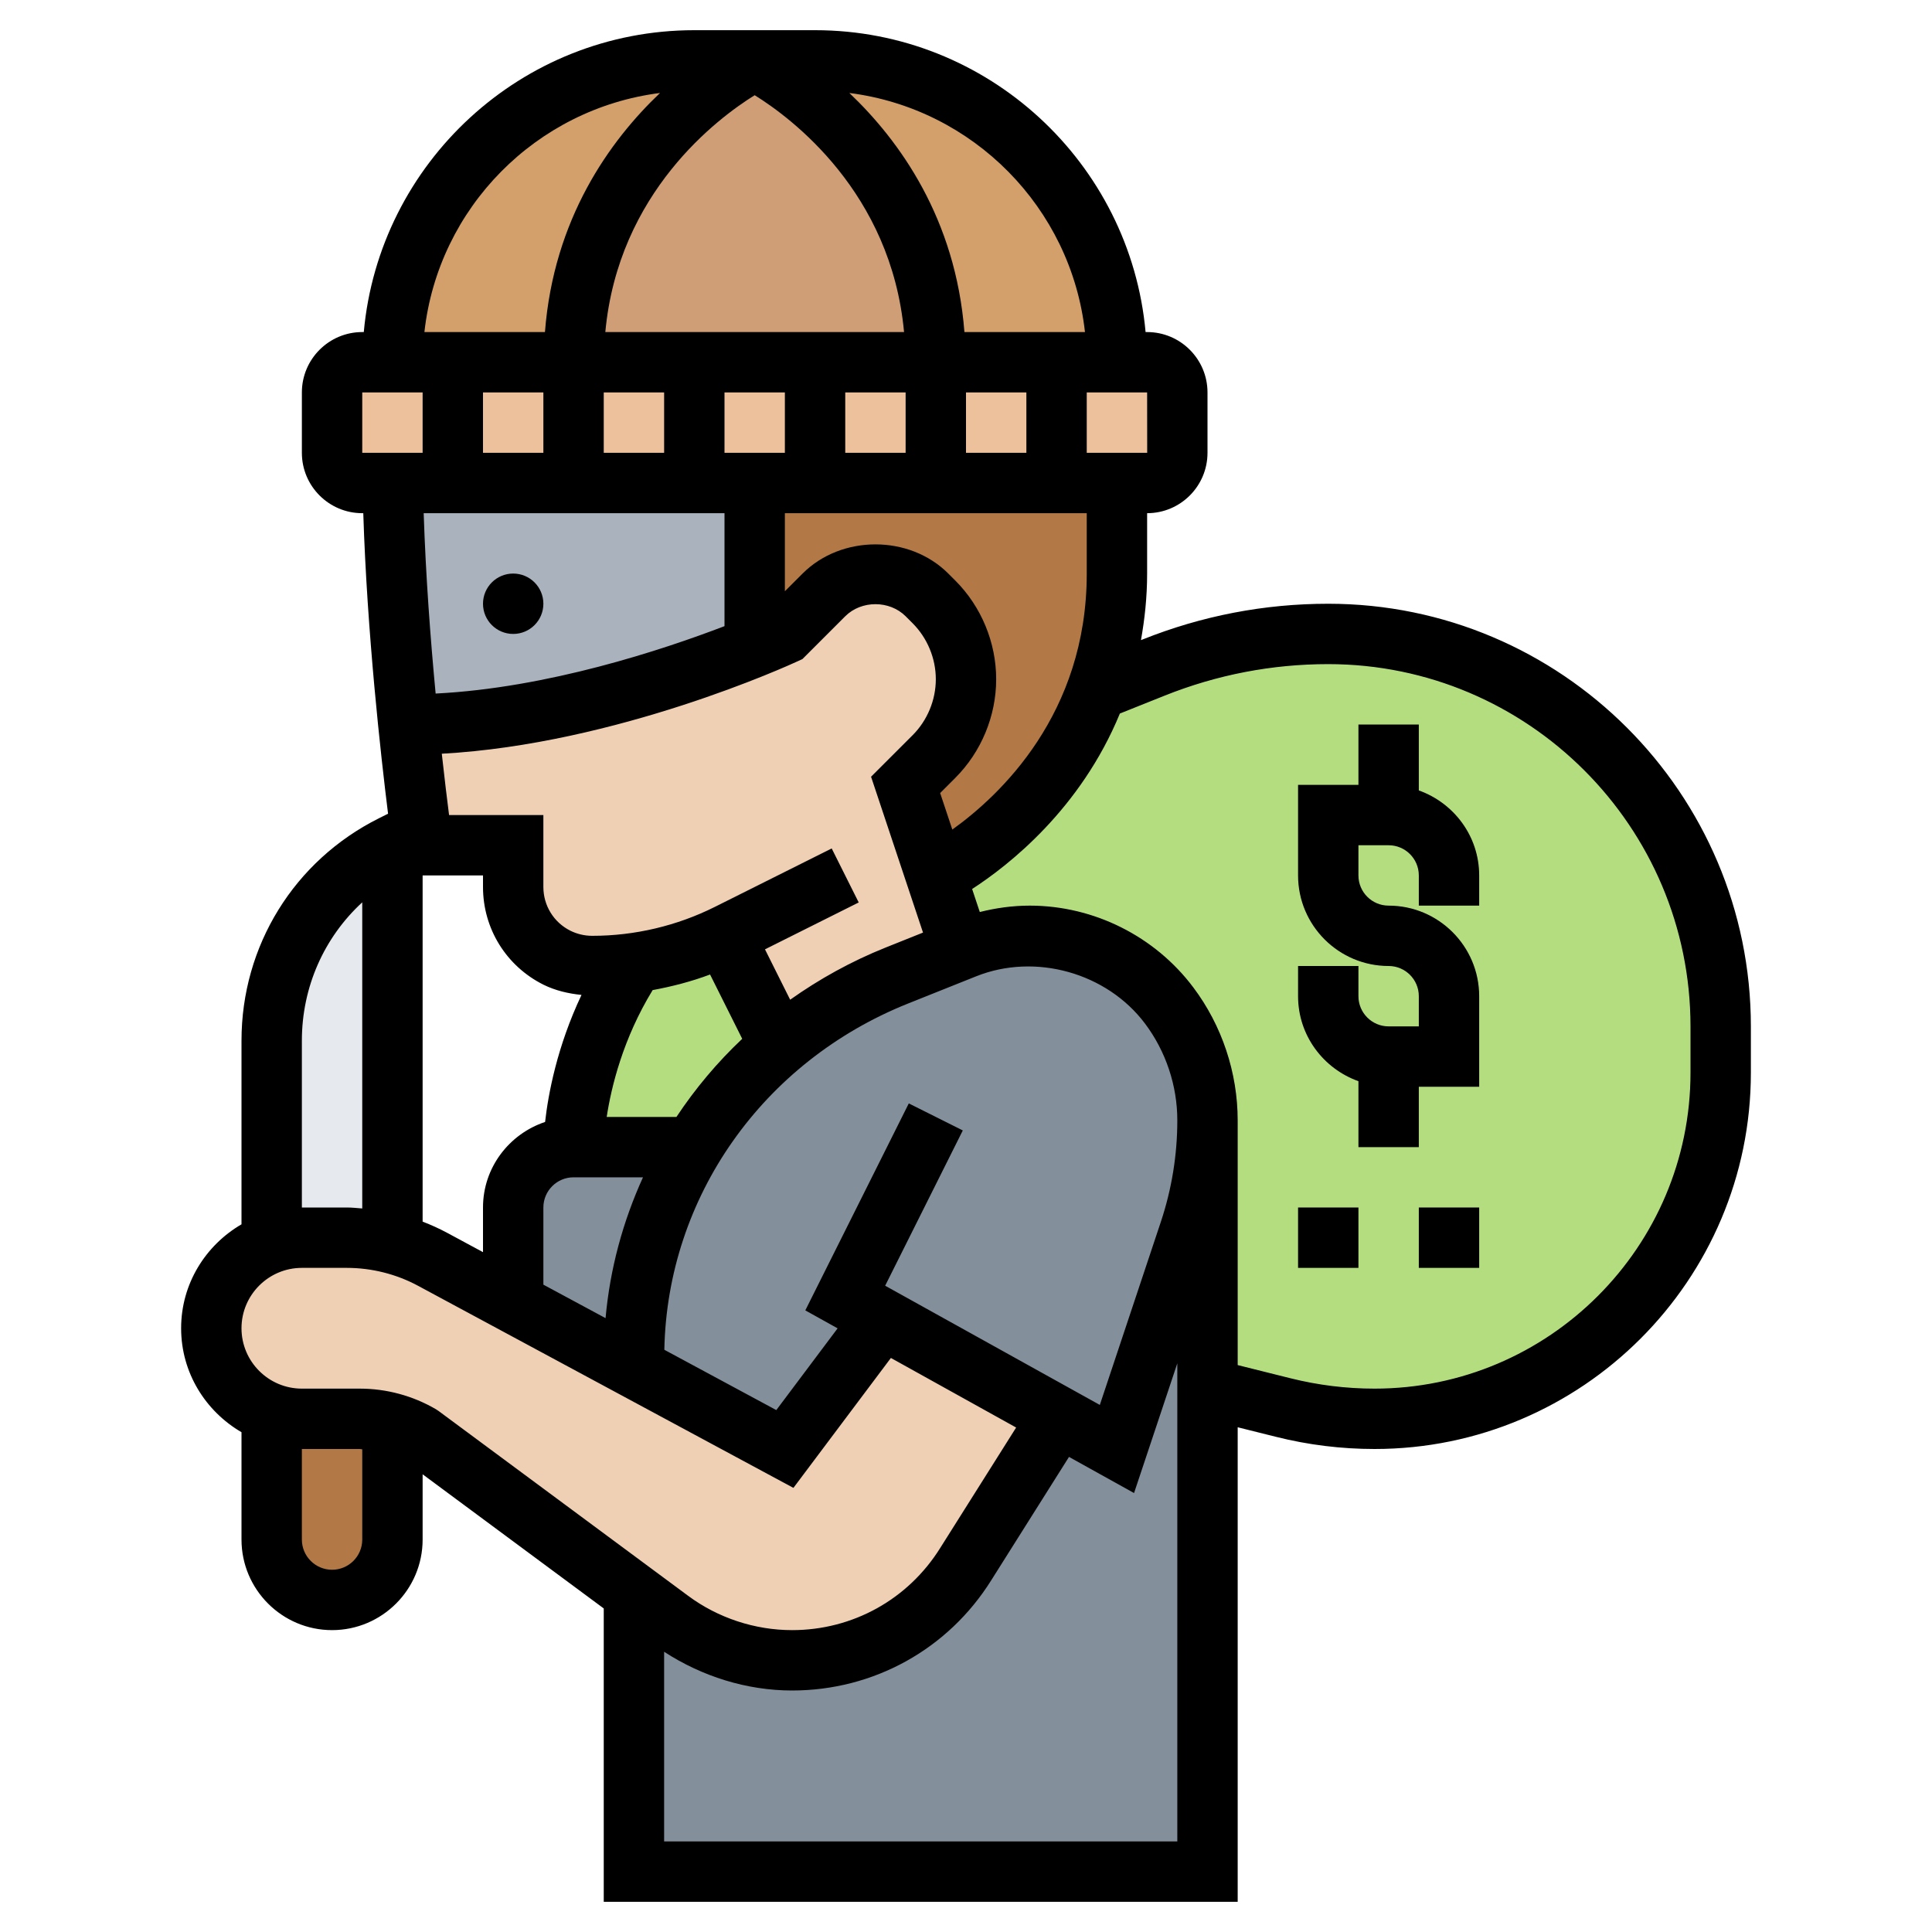 <svg id="_x33_0" enable-background="new 0 0 64 64" height="512" viewBox="0 0 64 64" width="512" xmlns="http://www.w3.org/2000/svg"><g><g><g fill="#838f9b"><path d="m40 46v16h-19v-9.22l1.2.89c1.17.86 2.58 1.33 4.04 1.33 2.34 0 4.51-1.21 5.75-3.19l3.08-4.88 1.93 1.07 2.4-7.21c.4-1.19.6-2.43.6-3.68z"/><path d="m22.97 38c.76-1.25 1.73-2.38 2.86-3.33 1.14-.98 2.45-1.78 3.88-2.35l2.11-.85.15-.06c.68-.27 1.41-.41 2.14-.41.91 0 1.79.22 2.58.61.79.4 1.49.97 2.04 1.7.83 1.1 1.27 2.43 1.27 3.8 0 1.25-.2 2.49-.6 3.68l-2.4 7.21-1.93-1.07-5.83-3.24-3.24 4.31-5-2.69c0-.05 0-.41 0-.46.02-2.47.73-4.82 1.97-6.85z"/><path d="m19 38h3.97c-1.24 2.03-1.95 4.38-1.97 6.85v.46l-4-2.16v-3.15c0-1.1.9-2 2-2z"/></g><path d="m25.83 34.66v.01c-1.13.95-2.1 2.08-2.86 3.33h-3.97s0-3.1 2-6.1c1.04-.14 2.05-.44 3-.9z" fill="#b4dd7f"/><path d="m44 21c3.59 0 6.84 1.46 9.19 3.81s3.81 5.6 3.81 9.19v1.53c0 6.34-5.13 11.47-11.47 11.47-1.01 0-2.03-.12-3.02-.37l-2.51-.63v-8.89c0-1.37-.44-2.7-1.27-3.8-.55-.73-1.25-1.3-2.04-1.7-.79-.39-1.67-.61-2.58-.61-.73 0-1.46.14-2.14.41l-.15.06-.82-2.47s3.75-1.88 5.32-6.13l1.89-.76c1.84-.73 3.81-1.11 5.79-1.11z" fill="#b4dd7f"/><path d="m38 12h-1-2-4-4-4-4-4-2-1c-.55 0-1 .45-1 1v2c0 .55.45 1 1 1h1.01 1.99 4 4 2 2 4 4 2 1c.55 0 1-.45 1-1v-2c0-.55-.45-1-1-1z" fill="#ecc19c"/><path d="m23 2h2s-6 3-6 10h-4-2c0-5.52 4.48-10 10-10z" fill="#d3a06c"/><path d="m37 12h-2-4c0-7-6-10-6-10h2c5.52 0 10 4.48 10 10z" fill="#d3a06c"/><path d="m31 12h-4-4-4c0-7 6-10 6-10s6 3 6 10z" fill="#cf9e76"/><path d="m37 16v3c0 1.46-.26 2.75-.68 3.87-1.57 4.25-5.32 6.13-5.32 6.13l-1-3 .94-.94c.68-.68 1.06-1.6 1.06-2.56s-.38-1.88-1.06-2.56l-.23-.23c-.46-.46-1.07-.71-1.71-.71s-1.25.25-1.71.71l-1.29 1.29s-.36.17-1 .43v-5.43h2 4 4z" fill="#b27946"/><path d="m23 16h2v5.43c-2.05.82-6.9 2.57-11.48 2.57-.22-2.26-.46-5.19-.51-8h1.99 4z" fill="#aab2bd"/><path d="m17 43.15 4 2.16 5 2.69 3.24-4.31 5.83 3.24-3.08 4.88c-1.24 1.98-3.41 3.19-5.75 3.19-1.46 0-2.87-.47-4.04-1.33l-1.2-.89-7.07-5.24c-.29-.17-.6-.3-.93-.39-.35-.1-.71-.15-1.08-.15h-1.92c-.35 0-.69-.06-1-.18-1.17-.4-2-1.51-2-2.82 0-.83.34-1.58.88-2.12.31-.31.69-.56 1.12-.7.31-.12.65-.18 1-.18h1.49c.51 0 1.02.07 1.51.19.46.13.91.3 1.33.53z" fill="#f0d0b4"/><path d="m24 31c-.95.46-1.96.76-3 .9-.46.07-.92.1-1.38.1-.41 0-.81-.1-1.17-.28-.89-.44-1.45-1.35-1.45-2.34v-1.38h-3s0-.02-.01-.07c-.05-.34-.25-1.86-.47-3.93 4.58 0 9.43-1.75 11.48-2.57.64-.26 1-.43 1-.43l1.29-1.29c.46-.46 1.07-.71 1.71-.71s1.25.25 1.71.71l.23.23c.68.68 1.06 1.6 1.06 2.56s-.38 1.88-1.06 2.56l-.94.94 1 3 .82 2.47-2.11.85c-1.43.57-2.74 1.37-3.88 2.35v-.01z" fill="#f0d0b4"/><path d="m11.92 47c.37 0 .73.05 1.08.15v3.85c0 1.1-.9 2-2 2-.55 0-1.05-.22-1.41-.59-.37-.36-.59-.86-.59-1.41v-4.17-.01c.31.12.65.18 1 .18z" fill="#b27946"/><path d="m9 41.17v-6.7c0-2.74 1.55-5.24 4-6.47v13.19c-.49-.12-1-.19-1.51-.19h-1.49c-.35 0-.69.06-1 .18z" fill="#e6e9ed"/></g><g><circle cx="17" cy="20" r="1"/><path d="m47 26.184v-2.184h-2v2h-2v3c0 1.654 1.346 3 3 3 .552 0 1 .448 1 1v1h-1c-.552 0-1-.448-1-1v-1h-2v1c0 1.302.839 2.402 2 2.816v2.184h2v-2h2v-3c0-1.654-1.346-3-3-3-.552 0-1-.448-1-1v-1h1c.552 0 1 .448 1 1v1h2v-1c0-1.302-.839-2.402-2-2.816z"/><path d="m43 40h2v2h-2z"/><path d="m47 40h2v2h-2z"/><path d="m44 20c-2.119 0-4.19.399-6.156 1.186l-.048.019c.123-.693.204-1.42.204-2.205v-2c1.103 0 2-.897 2-2v-2c0-1.103-.897-2-2-2h-.051c-.507-5.598-5.221-10-10.949-10h-4c-5.728 0-10.442 4.402-10.949 10h-.051c-1.103 0-2 .897-2 2v2c0 1.103.897 2 2 2h.034c.126 3.966.579 8.011.821 9.955l-.302.151c-2.809 1.404-4.553 4.226-4.553 7.366v6.085c-1.19.693-2 1.969-2 3.443s.81 2.75 2 3.444v3.556c0 1.654 1.346 3 3 3s3-1.346 3-3v-2.162l6 4.444v9.718h21v-15.72l1.27.317c1.066.268 2.165.403 3.264.403 6.874 0 12.466-5.592 12.466-12.466v-1.534c0-7.72-6.28-14-14-14zm-8-1c0 4.656-2.878 7.352-4.453 8.48l-.403-1.209.502-.503c.861-.861 1.354-2.051 1.354-3.268s-.493-2.407-1.354-3.268l-.232-.232c-1.289-1.289-3.539-1.289-4.828 0l-.586.586v-2.586h10zm-6.678 23.591 2.572-5.144-1.789-.895-3.428 6.856 1.07.595-2.031 2.708-3.709-1.998c.098-5.049 3.252-9.541 8.074-11.47l2.257-.902c1.959-.783 4.331-.116 5.594 1.569.689.918 1.068 2.055 1.068 3.202 0 1.146-.184 2.276-.545 3.362l-2.022 6.066zm-15.322-13.591h2v.382c0 1.379.767 2.619 2.002 3.237.394.195.825.295 1.261.339-.812 1.716-1.103 3.289-1.206 4.208-1.19.398-2.057 1.511-2.057 2.834v1.479l-1.193-.643c-.261-.14-.531-.262-.807-.368zm4-16v2h-2v-2zm2 0h2v2h-2zm5-9.846c1.218.755 4.519 3.216 4.948 7.846h-9.896c.429-4.63 3.73-7.091 4.948-7.846zm9 9.846v2h-2v-2zm-4 2h-2v-2h2zm-4-2v2h-2v-2zm.42 8.907.161-.074 1.419-1.419c.535-.533 1.465-.533 2 0l.232.232c.488.489.768 1.164.768 1.854s-.28 1.365-.768 1.854l-1.377 1.376 1.721 5.163-1.237.495c-1.142.457-2.197 1.043-3.164 1.729l-.834-1.669 3.105-1.553-.895-1.789-3.871 1.936c-1.253.627-2.654.958-4.055.958-.003 0-.007 0-.011 0-.249 0-.499-.059-.722-.17-.549-.276-.892-.831-.892-1.448v-2.382h-3.124c-.064-.499-.149-1.199-.241-2.032 5.794-.316 11.529-2.942 11.785-3.061zm-4.012 15.093h-2.31c.151-.995.541-2.598 1.522-4.202.648-.119 1.286-.285 1.902-.516l1.065 2.13c-.828.78-1.557 1.65-2.179 2.588zm-4.408 3c0-.552.448-1 1-1h2.3c-.664 1.458-1.094 3.029-1.24 4.665l-2.06-1.109zm20.002-25h-2.002v-2h2zm-2.061-4h-3.993c-.29-3.755-2.147-6.339-3.812-7.92 4.1.52 7.347 3.801 7.805 7.92zm-14.077-7.92c-1.665 1.581-3.522 4.165-3.812 7.92h-3.993c.458-4.119 3.705-7.4 7.805-7.92zm-9.864 9.92h2v2h-2zm12 4v3.742c-2.067.792-5.862 2.047-9.569 2.233-.17-1.794-.328-3.895-.396-5.975zm-14 17.472c0-1.777.738-3.421 2-4.581v10.141c-.171-.013-.341-.032-.513-.032h-1.487zm1 17.528c-.552 0-1-.448-1-1v-3h1.919c.027 0 .054.01.081.01v2.99c0 .552-.448 1-1 1zm3.438-5.319c-.765-.446-1.636-.681-2.519-.681h-1.919c-1.103 0-2-.897-2-2s.897-2 2-2h1.487c.825 0 1.646.206 2.37.598l12.426 6.69 3.229-4.304 4.149 2.305-2.516 3.991c-1.064 1.703-2.898 2.72-4.906 2.72-1.231 0-2.455-.403-3.444-1.137l-8.266-6.122zm7.562 14.319v-6.283c1.257.817 2.738 1.283 4.239 1.283 2.702 0 5.17-1.368 6.6-3.656l2.573-4.082 2.155 1.197 1.433-4.297v15.838zm34-25.466c0 5.771-4.695 10.466-10.466 10.466-.937 0-1.872-.115-2.78-.342l-1.754-.438v-8.107c0-1.578-.521-3.142-1.468-4.401-1.272-1.698-3.299-2.712-5.42-2.712-.562 0-1.115.076-1.655.212l-.254-.763c1.219-.788 3.595-2.654 4.894-5.812l1.488-.595c1.73-.691 3.552-1.042 5.415-1.042 6.617 0 12 5.383 12 12z"/></g></g></svg>